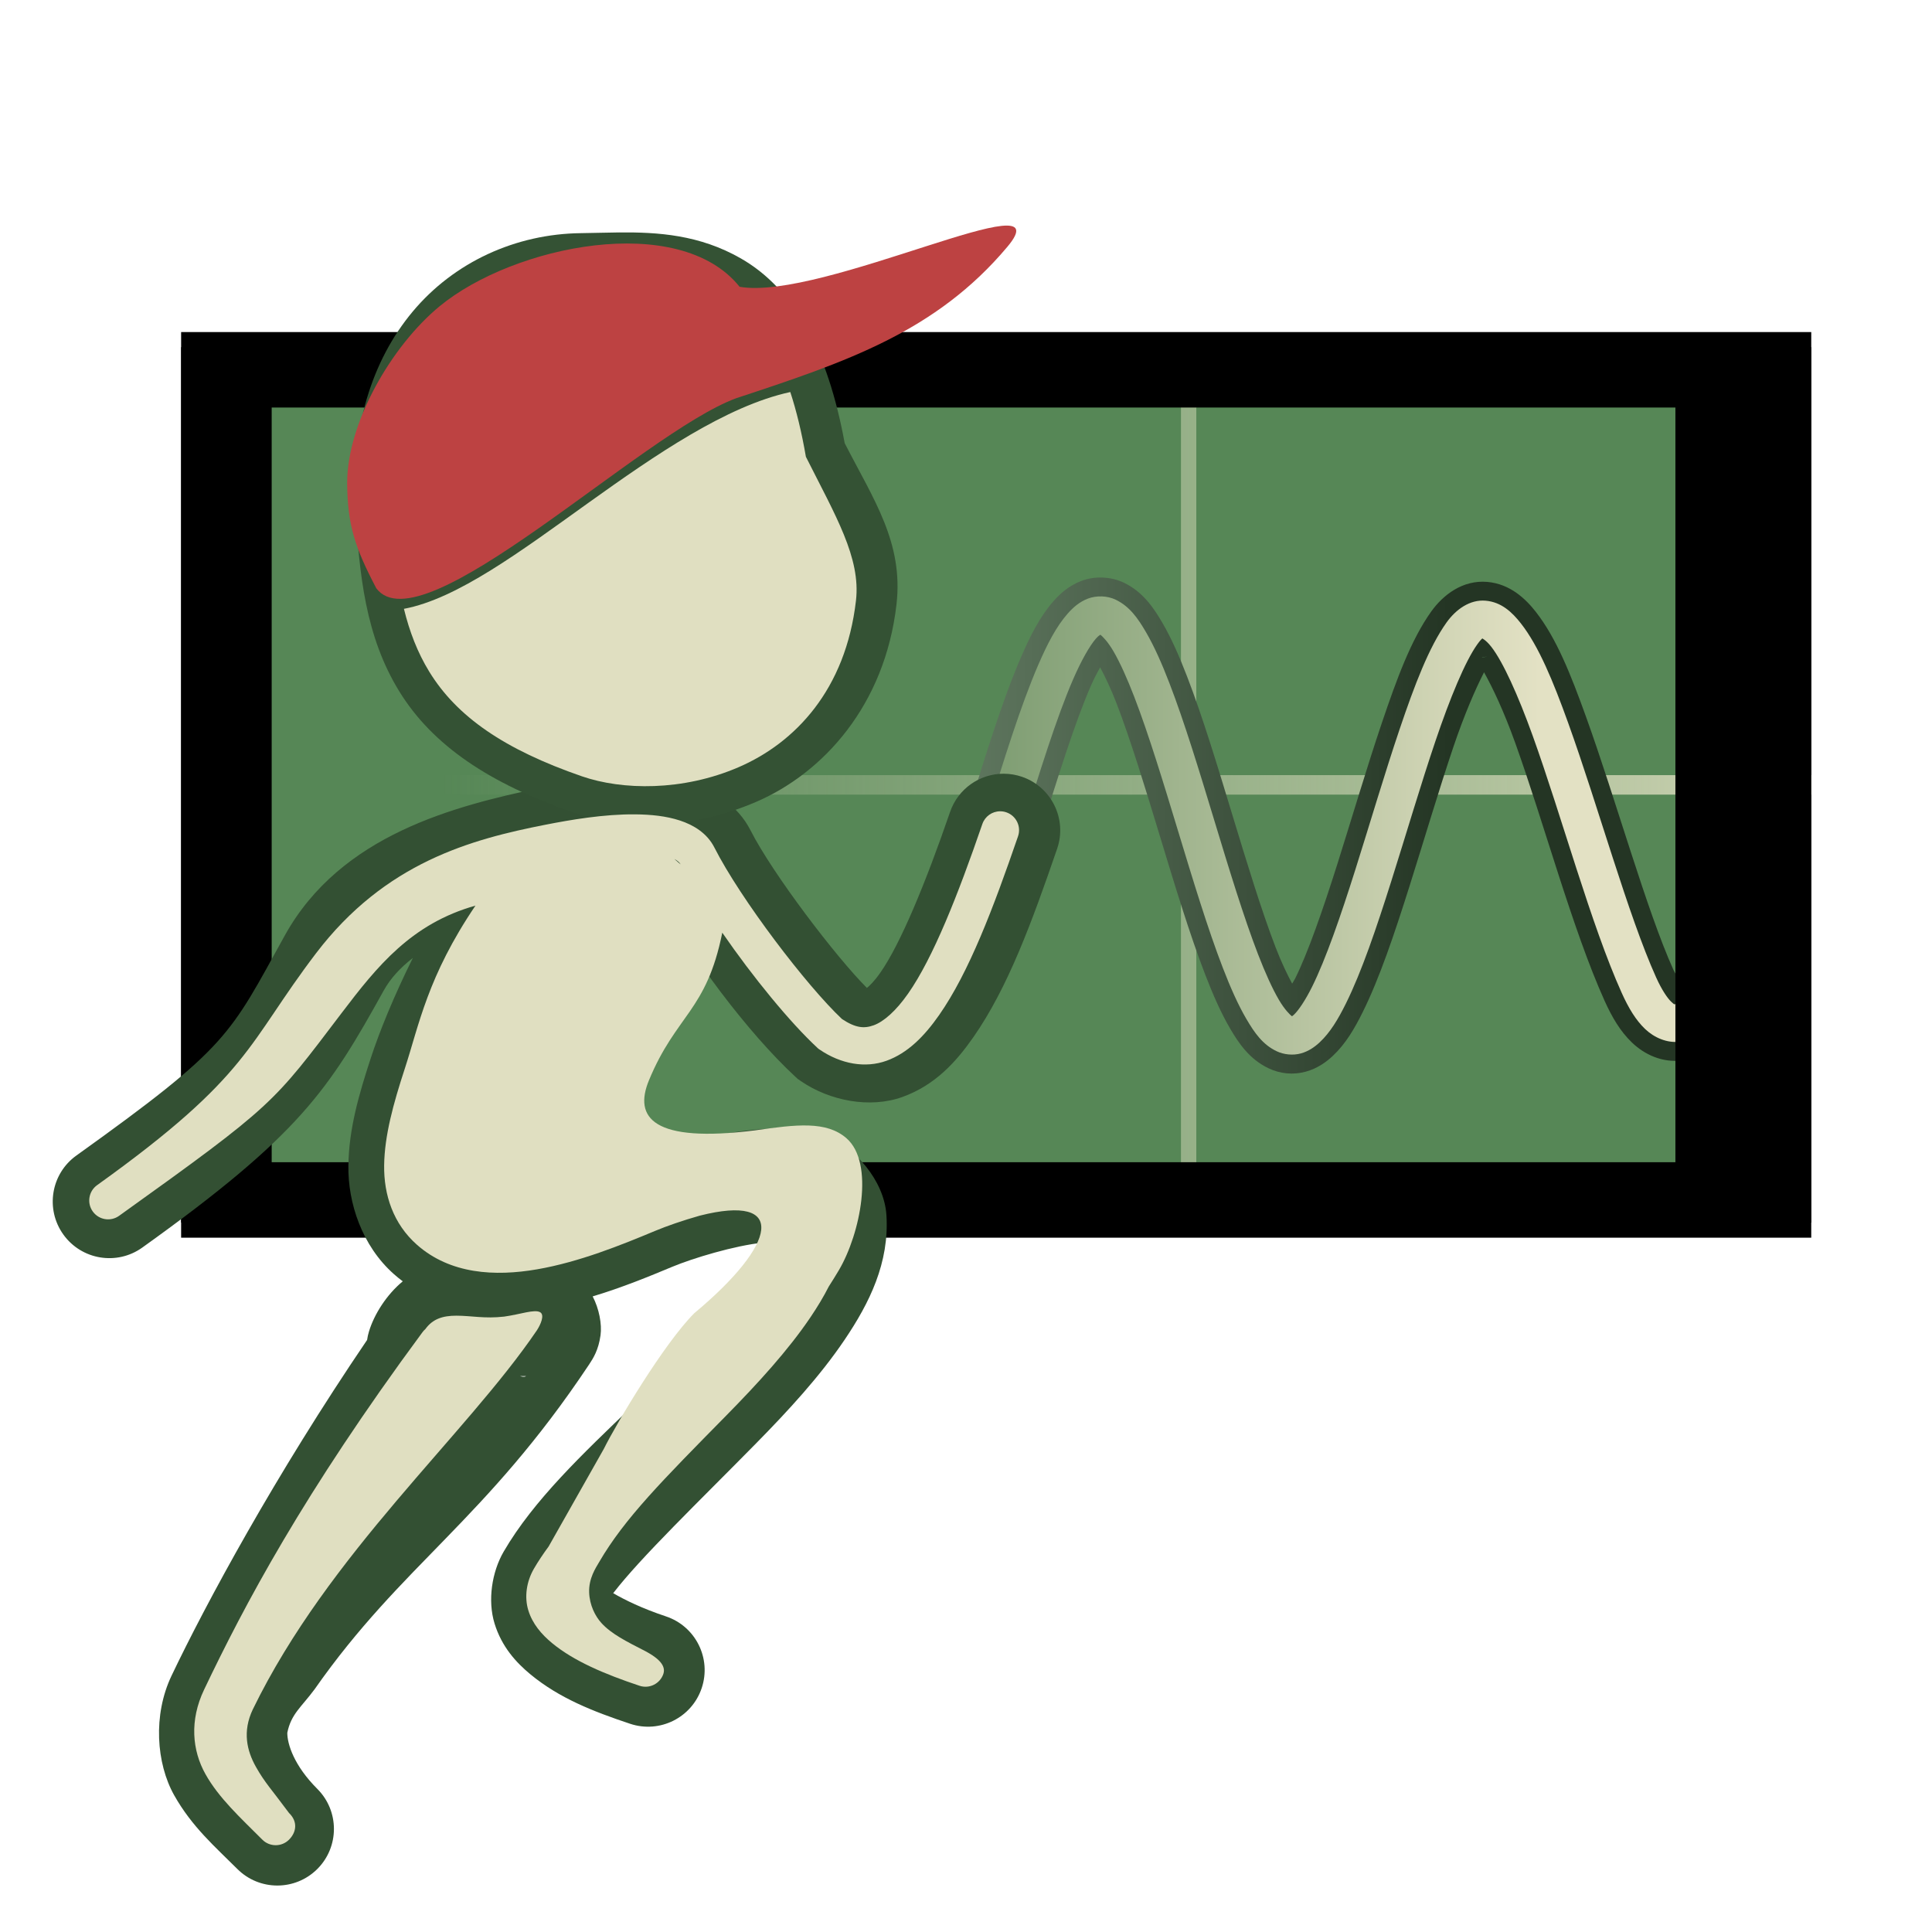 <?xml version="1.0" encoding="UTF-8" standalone="no"?>
<svg
   xmlns:dc="http://purl.org/dc/elements/1.1/"
   xmlns:cc="http://creativecommons.org/ns#"
   xmlns:rdf="http://www.w3.org/1999/02/22-rdf-syntax-ns#"
   xmlns:svg="http://www.w3.org/2000/svg"
   xmlns="http://www.w3.org/2000/svg"
   xmlns:xlink="http://www.w3.org/1999/xlink"
   xmlns:sodipodi="http://sodipodi.sourceforge.net/DTD/sodipodi-0.dtd"
   xmlns:inkscape="http://www.inkscape.org/namespaces/inkscape"
   width="512"
   height="512"
   id="svg3337"
   version="1.1"
   inkscape:version="1.0.1 (3bc2e813f5, 2020-09-07)"
   viewBox="0 0 512 512"
   sodipodi:docname="skippy.svg"
   inkscape:export-filename="./scopi_16.png"
   inkscape:export-xdpi="96"
   inkscape:export-ydpi="96">
  <defs
     id="defs3339">
    <linearGradient
       inkscape:collect="always"
       id="linearGradient1130">
      <stop
         style="stop-color:#e3e1c4;stop-opacity:1"
         offset="0"
         id="stop1126" />
      <stop
         style="stop-color:#7c9c71;stop-opacity:1"
         offset="1"
         id="stop1128" />
    </linearGradient>
    <linearGradient
       id="linearGradient1035"
       inkscape:collect="always">
      <stop
         id="stop1031"
         offset="0"
         style="stop-color:#e2e1c3;stop-opacity:1;" />
      <stop
         id="stop1033"
         offset="1"
         style="stop-color:#e2e1c3;stop-opacity:0;" />
    </linearGradient>
    <linearGradient
       inkscape:collect="always"
       id="linearGradient1076">
      <stop
         style="stop-color:#e3e1c4;stop-opacity:1"
         offset="0"
         id="stop1072" />
      <stop
         style="stop-color:#dad8b2;stop-opacity:0.224"
         offset="1"
         id="stop1074" />
    </linearGradient>
    <linearGradient
       inkscape:collect="always"
       xlink:href="#linearGradient1076"
       id="linearGradient1078"
       x1="45.364"
       y1="325.867"
       x2="378.636"
       y2="325.867"
       gradientUnits="userSpaceOnUse"
       gradientTransform="matrix(-1,0,0,1,424,-66.436)" />
    <linearGradient
       y2="327.116"
       x2="269"
       y1="327.116"
       x1="121"
       gradientTransform="matrix(-1,0,0,1,529,-107.116)"
       gradientUnits="userSpaceOnUse"
       id="linearGradient966"
       xlink:href="#linearGradient1130"
       inkscape:collect="always" />
    <linearGradient
       gradientTransform="matrix(-1,0,0,-0.839,631,392.516)"
       y2="220"
       x2="514"
       y1="220"
       x1="84"
       gradientUnits="userSpaceOnUse"
       id="linearGradient1039"
       xlink:href="#linearGradient1035"
       inkscape:collect="always" />
    <filter
       height="1.3"
       y="-0.25"
       width="1.3"
       x="-0.2"
       id="filter1576"
       style="color-interpolation-filters:sRGB"
       inkscape:collect="always">
      <feGaussianBlur
         id="feGaussianBlur1578"
         stdDeviation="11.067"
         inkscape:collect="always" />
    </filter>
    <filter
       inkscape:collect="always"
       style="color-interpolation-filters:sRGB"
       id="filter1134"
       x="-0.042"
       width="1.084"
       y="-0.075"
       height="1.15">
      <feGaussianBlur
         inkscape:collect="always"
         stdDeviation="3.803"
         id="feGaussianBlur1136" />
    </filter>
    <linearGradient
       inkscape:collect="always"
       xlink:href="#linearGradient952"
       id="linearGradient954"
       x1="252.952"
       y1="218.764"
       x2="384"
       y2="218.764"
       gradientUnits="userSpaceOnUse" />
    <linearGradient
       inkscape:collect="always"
       id="linearGradient952">
      <stop
         style="stop-color:#607860;stop-opacity:1"
         offset="0"
         id="stop948" />
      <stop
         style="stop-color:#243524;stop-opacity:1"
         offset="1"
         id="stop950" />
    </linearGradient>
    <linearGradient
       y2="327.116"
       x2="269"
       y1="327.116"
       x1="121"
       gradientTransform="matrix(-1,0,0,1,529,-107.116)"
       gradientUnits="userSpaceOnUse"
       id="linearGradient966-5"
       xlink:href="#linearGradient1130"
       inkscape:collect="always" />
  </defs>
  <sodipodi:namedview
     id="base"
     pagecolor="#878787"
     bordercolor="#666666"
     borderopacity="1.0"
     inkscape:pageopacity="0"
     inkscape:pageshadow="2"
     inkscape:zoom="1"
     inkscape:cx="403.6359"
     inkscape:cy="257.24777"
     inkscape:document-units="px"
     inkscape:current-layer="layer5"
     showgrid="true"
     borderlayer="true"
     inkscape:snap-page="true"
     inkscape:snap-bbox="true"
     inkscape:snap-perpendicular="true"
     inkscape:window-width="1727"
     inkscape:window-height="1105"
     inkscape:window-x="87"
     inkscape:window-y="16"
     inkscape:window-maximized="0"
     showguides="true"
     inkscape:guide-bbox="true"
     inkscape:snap-center="true"
     inkscape:lockguides="false"
     inkscape:document-rotation="0"
     inkscape:snap-bbox-edge-midpoints="true"
     inkscape:snap-global="true">
    <sodipodi:guide
       position="0,0"
       orientation="0,1"
       id="guide17728"
       inkscape:locked="false" />
    <inkscape:grid
       type="xygrid"
       id="grid847"
       spacingx="16"
       spacingy="16"
       empspacing="4"
       enabled="false" />
    <inkscape:grid
       type="xygrid"
       id="grid855"
       empspacing="4" />
  </sodipodi:namedview>
  <g
     inkscape:groupmode="layer"
     id="layer2"
     inkscape:label="screen"
     style="display:inline">
    <path
       id="rect871"
       style="fill:#000000;fill-opacity:1;stroke:none;stroke-width:1.441;stroke-linecap:round;stroke-miterlimit:3.866"
       d="M 48,88 H 480 V 328 H 48 Z" />
    <rect
       style="fill:#568756;fill-opacity:1;stroke:none;stroke-width:2.485;stroke-linecap:round;stroke-miterlimit:3.866"
       id="rect873"
       width="384"
       height="208"
       x="72"
       y="104" />
  </g>
  <g
     inkscape:groupmode="layer"
     id="layer4"
     inkscape:label="grid"
     style="display:inline">
    <path
       id="path1103"
       style="color:#000000;font-style:normal;font-variant:normal;font-weight:normal;font-stretch:normal;font-size:medium;line-height:normal;font-family:sans-serif;font-variant-ligatures:normal;font-variant-position:normal;font-variant-caps:normal;font-variant-numeric:normal;font-variant-alternates:normal;font-variant-east-asian:normal;font-feature-settings:normal;font-variation-settings:normal;text-indent:0;text-align:start;text-decoration:none;text-decoration-line:none;text-decoration-style:solid;text-decoration-color:#000000;letter-spacing:normal;word-spacing:normal;text-transform:none;writing-mode:lr-tb;direction:ltr;text-orientation:mixed;dominant-baseline:auto;baseline-shift:baseline;text-anchor:start;white-space:normal;shape-padding:0;shape-margin:0;inline-size:0;clip-rule:nonzero;display:inline;overflow:visible;visibility:visible;isolation:auto;mix-blend-mode:normal;color-interpolation:sRGB;color-interpolation-filters:linearRGB;solid-color:#000000;solid-opacity:1;vector-effect:none;fill:url(#linearGradient1039);fill-opacity:1;fill-rule:nonzero;stroke:none;stroke-width:4.066;stroke-linecap:butt;stroke-linejoin:miter;stroke-miterlimit:3.866;stroke-dasharray:none;stroke-dashoffset:0;stroke-opacity:1;color-rendering:auto;image-rendering:auto;shape-rendering:auto;text-rendering:auto;enable-background:accumulate;stop-color:#000000"
       d="M 312.967 104 L 312.967 205.418 L 117 205.418 L 117 210.582 L 312.967 210.582 L 312.967 312 L 317.033 312 L 317.033 210.582 L 480 210.582 L 480 205.418 L 317.033 205.418 L 317.033 104 L 312.967 104 z " />
  </g>
  <g
     inkscape:groupmode="layer"
     id="layer5"
     inkscape:label="wave"
     style="display:inline">
    <g
       id="g956"
       style="display:inline;opacity:1;filter:url(#filter1134)">
      <path
         style="color:#000000;font-style:normal;font-variant:normal;font-weight:normal;font-stretch:normal;font-size:medium;line-height:normal;font-family:sans-serif;font-variant-ligatures:normal;font-variant-position:normal;font-variant-caps:normal;font-variant-numeric:normal;font-variant-alternates:normal;font-variant-east-asian:normal;font-feature-settings:normal;font-variation-settings:normal;text-indent:0;text-align:start;text-decoration:none;text-decoration-line:none;text-decoration-style:solid;text-decoration-color:#000000;letter-spacing:normal;word-spacing:normal;text-transform:none;writing-mode:lr-tb;direction:ltr;text-orientation:mixed;dominant-baseline:auto;baseline-shift:baseline;text-anchor:start;white-space:normal;shape-padding:0;shape-margin:0;inline-size:0;clip-rule:nonzero;display:inline;overflow:visible;visibility:visible;isolation:auto;mix-blend-mode:normal;color-interpolation:sRGB;color-interpolation-filters:linearRGB;solid-color:#000000;solid-opacity:1;vector-effect:none;fill:#000000;fill-opacity:1;fill-rule:nonzero;stroke:none;stroke-width:10;stroke-linecap:butt;stroke-linejoin:miter;stroke-miterlimit:4;stroke-dasharray:none;stroke-dashoffset:0;stroke-opacity:1;color-rendering:auto;image-rendering:auto;shape-rendering:auto;text-rendering:auto;enable-background:accumulate;stop-color:#000000;stop-opacity:1"
         d="m 292.002,158.057 c -1.29,-0.048 -2.577,0.15 -3.701,0.582 -2.248,0.865 -3.922,2.337 -5.4,4.023 -2.957,3.373 -5.311,7.905 -7.699,13.41 -4.777,11.011 -9.352,25.908 -13.934,40.777 l 9.557,2.945 c 4.58,-14.865 9.166,-29.637 13.551,-39.744 2.192,-5.054 4.419,-8.943 6.043,-10.795 0.662,-0.755 1.004,-0.929 1.201,-1.047 0.494,0.382 1.91,1.732 3.459,4.391 1.732,2.972 3.62,7.165 5.521,12.096 3.803,9.862 7.704,22.689 11.615,35.574 3.912,12.885 7.834,25.83 11.855,36.24 2.011,5.205 4.034,9.773 6.217,13.502 2.182,3.729 4.348,6.816 8.027,8.572 1.948,0.93 4.367,1.147 6.404,0.592 2.037,-0.556 3.658,-1.681 5.039,-2.977 2.762,-2.592 4.835,-6.047 6.924,-10.26 4.177,-8.425 8.091,-19.981 12.023,-32.416 3.933,-12.435 7.84,-25.703 11.703,-37.127 3.863,-11.424 7.883,-21.132 11.068,-25.602 1.422,-1.996 1.624,-1.619 1.369,-1.641 -0.255,-0.022 0.807,0.265 2.355,2.244 3.097,3.958 7.116,12.863 10.969,23.555 7.705,21.384 15.451,50.107 23.613,68.197 1.846,4.09 3.742,7.204 6.168,9.527 2.426,2.323 5.85,3.804 9.166,3.377 3.316,-0.427 5.894,-2.303 8.041,-4.543 2.147,-2.24 4.005,-5.013 5.822,-8.258 0.412,-0.736 0.823,-1.498 1.231,-2.284 C 460,257 459,249 459.25,237.63 c -3.084,8.332 -6.106,15.581 -8.994,20.737 -1.562,2.789 -3.084,4.939 -4.316,6.225 -1.232,1.285 -2.035,1.535 -2.098,1.543 -0.063,0.008 -0.019,0.234 -0.973,-0.68 -0.954,-0.913 -2.437,-3.019 -3.971,-6.418 -7.483,-16.585 -15.382,-45.439 -23.322,-67.475 -3.97,-11.018 -7.774,-20.285 -12.5,-26.326 -2.363,-3.02 -5.213,-5.689 -9.379,-6.045 -4.166,-0.356 -7.874,2.308 -10.363,5.801 -4.637,6.507 -8.441,16.492 -12.4,28.201 -3.959,11.709 -7.874,25.015 -11.764,37.314 -3.89,12.299 -7.802,23.637 -11.447,30.99 -1.823,3.676 -3.659,6.331 -4.809,7.41 -0.379,0.355 -0.425,0.343 -0.545,0.408 -0.464,-0.352 -1.892,-1.691 -3.451,-4.355 -1.729,-2.955 -3.619,-7.134 -5.52,-12.055 -3.802,-9.842 -7.702,-22.658 -11.613,-35.543 -3.911,-12.885 -7.835,-25.838 -11.855,-36.266 -2.01,-5.214 -4.031,-9.793 -6.211,-13.533 -2.18,-3.741 -4.341,-6.83 -7.998,-8.611 -1.136,-0.553 -2.429,-0.848 -3.719,-0.896 z"
         id="path958" />
      <path
         style="color:#000000;font-style:normal;font-variant:normal;font-weight:normal;font-stretch:normal;font-size:medium;line-height:normal;font-family:sans-serif;font-variant-ligatures:normal;font-variant-position:normal;font-variant-caps:normal;font-variant-numeric:normal;font-variant-alternates:normal;font-variant-east-asian:normal;font-feature-settings:normal;font-variation-settings:normal;text-indent:0;text-align:start;text-decoration:none;text-decoration-line:none;text-decoration-style:solid;text-decoration-color:#000000;letter-spacing:normal;word-spacing:normal;text-transform:none;writing-mode:lr-tb;direction:ltr;text-orientation:mixed;dominant-baseline:auto;baseline-shift:baseline;text-anchor:start;white-space:normal;shape-padding:0;shape-margin:0;inline-size:0;clip-rule:nonzero;display:inline;overflow:visible;visibility:visible;isolation:auto;mix-blend-mode:normal;color-interpolation:sRGB;color-interpolation-filters:linearRGB;solid-color:#000000;solid-opacity:1;vector-effect:none;fill:url(#linearGradient954);fill-opacity:1;fill-rule:nonzero;stroke:none;stroke-width:10;stroke-linecap:butt;stroke-linejoin:miter;stroke-miterlimit:4;stroke-dasharray:none;stroke-dashoffset:0;stroke-opacity:1;color-rendering:auto;image-rendering:auto;shape-rendering:auto;text-rendering:auto;enable-background:accumulate;stop-color:#000000;stop-opacity:1"
         d="m 292.189,153.061 c -1.925,-0.072 -3.843,0.204 -5.684,0.912 -3.247,1.249 -5.605,3.385 -7.365,5.393 -3.554,4.053 -6.06,9.03 -8.527,14.717 -4.969,11.452 -9.542,26.428 -14.123,41.295 l -1.473,4.779 19.113,5.889 1.471,-4.777 c 4.578,-14.859 9.178,-29.584 13.361,-39.227 0.871,-2.008 1.754,-3.679 2.582,-5.195 1.351,2.541 2.825,5.593 4.389,9.648 3.692,9.575 7.585,22.345 11.496,35.229 3.911,12.884 7.847,25.898 11.977,36.588 2.063,5.34 4.166,10.124 6.566,14.227 2.303,3.936 5.141,8.15 10.188,10.559 3.127,1.492 6.549,1.812 9.875,0.904 3.041,-0.829 5.393,-2.51 7.145,-4.154 3.468,-3.255 5.792,-7.268 7.982,-11.686 4.433,-8.942 8.359,-20.634 12.311,-33.129 3.954,-12.502 7.857,-25.753 11.672,-37.033 2.877,-8.508 5.765,-15.187 8.139,-19.84 2.304,4.106 5.256,10.365 8.184,18.49 7.583,21.046 15.269,49.741 23.76,68.559 1.983,4.394 4.169,8.116 7.266,11.082 3.357,3.215 8.064,5.394 13.264,4.725 4.832,-0.622 8.447,-3.366 11.012,-6.041 2.578,-2.688 4.641,-5.824 6.574,-9.275 0.44,-0.785 0.876,-1.593 1.307,-2.422 l 0.629,-1.209 -0.072,-1.363 c -0.237,-4.45 -1.199,-11.937 -0.957,-22.963 l -9.688,-1.846 c -3.042,8.22 -6.028,15.319 -8.666,20.029 -0.669,1.195 -1.084,1.59 -1.68,2.453 -0.264,-0.495 -0.492,-0.804 -0.76,-1.396 -7.132,-15.806 -15.122,-44.763 -23.176,-67.113 -4.012,-11.135 -7.813,-20.741 -13.266,-27.711 -2.685,-3.431 -6.806,-7.427 -12.891,-7.947 -6.526,-0.558 -11.708,3.456 -14.861,7.881 -5.29,7.424 -9.07,17.689 -13.064,29.502 -4.007,11.851 -7.927,25.178 -11.795,37.408 -3.866,12.222 -7.791,23.482 -11.16,30.277 -0.274,0.553 -0.532,0.892 -0.814,1.395 -1.344,-2.523 -2.81,-5.539 -4.365,-9.566 -3.69,-9.553 -7.581,-22.313 -11.492,-35.195 -3.911,-12.883 -7.847,-25.906 -11.975,-36.611 -2.061,-5.346 -4.16,-10.139 -6.557,-14.252 -2.3,-3.948 -5.122,-8.152 -10.129,-10.59 -1.849,-0.9 -3.794,-1.324 -5.721,-1.396 z m -2.568,10.516 -0.572,0.344 c 0.139,-0.083 -1.399,0.923 -2.375,2.025 1.027,-1.169 1.927,-1.876 2.947,-2.369 z m 103.65,0.598 c 0.004,3.1e-4 0.006,0.004 0.01,0.004 -0.008,-8e-4 -0.01,-0.001 -0.018,-0.002 0.002,2e-4 0.005,-0.002 0.008,-0.002 z m -97.979,0.678 c 1.385,1.191 2.645,2.725 4.105,5.23 -1.583,-2.717 -2.897,-4.175 -4.105,-5.23 z m 100.789,0.41 c 0.997,0.689 1.969,1.664 3.057,3.055 -1.043,-1.333 -2.051,-2.243 -2.814,-2.809 -0.037,-0.027 -0.04,-0.025 -0.076,-0.051 -0.044,-0.052 -0.158,-0.186 -0.166,-0.195 z m -2.025,8.729 c -0.025,0.006 -0.062,0.022 -0.086,0.027 -1.14,0.271 -1.126,0.145 -1.24,0.096 -0.008,-7.7e-4 -0.013,-0.001 -0.021,-0.002 0.454,0.015 0.899,-0.015 1.348,-0.121 z m -16.936,16.904 c -0.484,1.378 -0.961,2.458 -1.449,3.9 -3.912,11.568 -7.823,24.853 -11.734,37.221 3.912,-12.368 7.821,-25.653 11.732,-37.221 0.487,-1.441 0.966,-2.522 1.451,-3.9 z m 53.562,60.936 c 1.219,3.187 2.438,6.559 3.658,9.264 0.09,0.199 0.171,0.306 0.26,0.498 -0.088,-0.19 -0.173,-0.301 -0.262,-0.498 -1.22,-2.704 -2.437,-6.076 -3.656,-9.264 z m 24.428,7.957 c 0.002,0.024 0.006,0.072 0.008,0.096 -0.167,0.308 -0.334,0.631 -0.5,0.928 -0.396,0.707 -0.786,1.265 -1.178,1.904 0.391,-0.639 0.779,-1.195 1.176,-1.904 0.166,-0.297 0.328,-0.717 0.494,-1.023 z m -123.445,1.953 c 0.977,2.141 1.955,4.067 2.938,5.746 1.586,2.711 2.875,4.138 4.092,5.189 -1.38,-1.178 -2.636,-2.698 -4.094,-5.189 -0.982,-1.678 -1.959,-3.605 -2.936,-5.746 z m 117.748,6.424 c -0.91,0.932 -1.783,1.614 -2.66,2.104 0.111,-0.062 0.213,-0.101 0.328,-0.172 0.713,-0.441 1.505,-1.091 2.332,-1.932 z m -7.502,2.488 c 0.767,0.206 2.172,0.208 3.348,0.16 -0.26,0.07 -0.499,0.244 -0.77,0.279 0.924,-0.12 0.802,-0.167 0.988,-0.229 0.034,-0.011 0.063,-0.025 0.096,-0.037 1.407,-0.065 1.844,-0.106 -1.084,0.266 -6e-4,8e-5 -10e-4,-8e-5 -0.002,0 -0.007,9.5e-4 -3.1e-4,9.9e-4 -0.008,0.002 -8.3e-4,1.1e-4 -0.001,0.002 -0.002,0.002 -10e-4,1.4e-4 -0.003,-1.4e-4 -0.004,0 -5.4e-4,7e-5 -10e-4,-7e-5 -0.002,0 -0.731,0.093 -1.642,-0.076 -2.561,-0.443 z"
         id="path960" />
    </g>
    <path
       style="color:#000000;font-style:normal;font-variant:normal;font-weight:normal;font-stretch:normal;font-size:medium;line-height:normal;font-family:sans-serif;font-variant-ligatures:normal;font-variant-position:normal;font-variant-caps:normal;font-variant-numeric:normal;font-variant-alternates:normal;font-variant-east-asian:normal;font-feature-settings:normal;font-variation-settings:normal;text-indent:0;text-align:start;text-decoration:none;text-decoration-line:none;text-decoration-style:solid;text-decoration-color:#000000;letter-spacing:normal;word-spacing:normal;text-transform:none;writing-mode:lr-tb;direction:ltr;text-orientation:mixed;dominant-baseline:auto;baseline-shift:baseline;text-anchor:start;white-space:normal;shape-padding:0;shape-margin:0;inline-size:0;clip-rule:nonzero;display:inline;overflow:visible;visibility:visible;opacity:1;isolation:auto;mix-blend-mode:normal;color-interpolation:sRGB;color-interpolation-filters:linearRGB;solid-color:#000000;solid-opacity:1;vector-effect:none;fill:url(#linearGradient966-5);fill-opacity:1;fill-rule:nonzero;stroke:none;stroke-width:10;stroke-linecap:butt;stroke-linejoin:miter;stroke-miterlimit:3.866;stroke-dasharray:none;stroke-dashoffset:0;stroke-opacity:1;color-rendering:auto;image-rendering:auto;shape-rendering:auto;text-rendering:auto;enable-background:accumulate;stop-color:#000000;stop-opacity:1"
       d="m 292.002,158.057 c -1.29,-0.048 -2.577,0.15 -3.701,0.582 -2.248,0.865 -3.922,2.337 -5.4,4.023 -2.957,3.373 -5.311,7.905 -7.699,13.41 -4.777,11.011 -9.352,25.908 -13.934,40.777 l 9.557,2.945 c 4.58,-14.865 9.166,-29.637 13.551,-39.744 2.192,-5.054 4.419,-8.943 6.043,-10.795 0.662,-0.755 1.004,-0.929 1.201,-1.047 0.494,0.382 1.91,1.732 3.459,4.391 1.732,2.972 3.62,7.165 5.521,12.096 3.803,9.862 7.704,22.689 11.615,35.574 3.912,12.885 7.834,25.83 11.855,36.24 2.011,5.205 4.034,9.773 6.217,13.502 2.182,3.729 4.348,6.816 8.027,8.572 1.948,0.93 4.367,1.147 6.404,0.592 2.037,-0.556 3.658,-1.681 5.039,-2.977 2.762,-2.592 4.835,-6.047 6.924,-10.26 4.177,-8.425 8.091,-19.981 12.023,-32.416 3.933,-12.435 7.84,-25.703 11.703,-37.127 3.863,-11.424 7.883,-21.132 11.068,-25.602 1.422,-1.996 1.624,-1.619 1.369,-1.641 -0.255,-0.022 0.807,0.265 2.355,2.244 3.097,3.958 7.116,12.863 10.969,23.555 7.705,21.384 15.451,50.107 23.613,68.197 1.846,4.09 3.742,7.204 6.168,9.527 2.426,2.323 5.85,3.804 9.166,3.377 3.316,-0.427 5.894,-2.303 8.041,-4.543 2.147,-2.24 4.005,-5.013 5.822,-8.258 0.019,-3.254 0.019,-14.254 -0.25,-24.23 -2.904,7.746 -5.749,14.477 -8.475,19.343 -1.562,2.789 -3.084,4.939 -4.316,6.225 -1.232,1.285 -2.035,1.535 -2.098,1.543 -0.063,0.008 -0.019,0.234 -0.973,-0.68 -0.954,-0.913 -2.437,-3.019 -3.971,-6.418 -7.483,-16.585 -15.382,-45.439 -23.322,-67.475 -3.97,-11.018 -7.774,-20.285 -12.5,-26.326 -2.363,-3.02 -5.213,-5.689 -9.379,-6.045 -4.166,-0.356 -7.874,2.308 -10.363,5.801 -4.637,6.507 -8.441,16.492 -12.4,28.201 -3.959,11.709 -7.874,25.015 -11.764,37.314 -3.89,12.299 -7.802,23.637 -11.447,30.99 -1.823,3.676 -3.659,6.331 -4.809,7.41 -0.379,0.355 -0.425,0.343 -0.545,0.408 -0.464,-0.352 -1.892,-1.691 -3.451,-4.355 -1.729,-2.955 -3.619,-7.134 -5.52,-12.055 -3.802,-9.842 -7.702,-22.658 -11.613,-35.543 -3.911,-12.885 -7.835,-25.838 -11.855,-36.266 -2.01,-5.214 -4.031,-9.793 -6.211,-13.533 -2.18,-3.741 -4.341,-6.83 -7.998,-8.611 -1.136,-0.553 -2.429,-0.848 -3.719,-0.896 z"
       id="path1097"
       sodipodi:nodetypes="ssssccsscsssssssssssssssssssccsscsssssssssscsssssss" />
  </g>
  <g
     inkscape:groupmode="layer"
     id="layer6"
     inkscape:label="screen edge"
     style="display:inline">
    <path
       sodipodi:nodetypes="ccccccccccc"
       id="path1603"
       d="m 48,92 v 8 224 H 480 V 92 Z m 16,16 H 444 V 308 H 64 Z"
       style="color:#000000;font-style:normal;font-variant:normal;font-weight:normal;font-stretch:normal;font-size:medium;line-height:normal;font-family:sans-serif;font-variant-ligatures:normal;font-variant-position:normal;font-variant-caps:normal;font-variant-numeric:normal;font-variant-alternates:normal;font-variant-east-asian:normal;font-feature-settings:normal;font-variation-settings:normal;text-indent:0;text-align:start;text-decoration:none;text-decoration-line:none;text-decoration-style:solid;text-decoration-color:#000000;letter-spacing:normal;word-spacing:normal;text-transform:none;writing-mode:lr-tb;direction:ltr;text-orientation:mixed;dominant-baseline:auto;baseline-shift:baseline;text-anchor:start;white-space:normal;shape-padding:0;shape-margin:0;inline-size:0;clip-rule:nonzero;display:inline;overflow:visible;visibility:visible;opacity:1;isolation:auto;mix-blend-mode:normal;color-interpolation:sRGB;color-interpolation-filters:linearRGB;solid-color:#000000;solid-opacity:1;vector-effect:none;fill:#000000;fill-opacity:1;fill-rule:nonzero;stroke:none;stroke-width:16;stroke-linecap:round;stroke-linejoin:miter;stroke-miterlimit:3.866;stroke-dasharray:none;stroke-dashoffset:0;stroke-opacity:1;color-rendering:auto;image-rendering:auto;shape-rendering:auto;text-rendering:auto;enable-background:accumulate;stop-color:#000000;stop-opacity:1" />
  </g>
  <g
     inkscape:groupmode="layer"
     id="layer9"
     inkscape:label="skippy blur"
     style="display:inline">
    <g
       id="g947"
       style="display:inline;stroke:#335033;stroke-width:49.877;stroke-linecap:round;stroke-miterlimit:4;stroke-dasharray:none;stroke-opacity:1;"
       transform="matrix(1.002,0,0,1.002,300.856,478.46)">
      <g
         style="stroke-width:29.927;stroke-miterlimit:4;stroke-dasharray:none;filter:url(#filter1576)"
         id="g945">
        <path
           id="path1083"
           style="color:#000000;font-style:normal;font-variant:normal;font-weight:normal;font-stretch:normal;font-size:medium;line-height:normal;font-family:sans-serif;font-variant-ligatures:normal;font-variant-position:normal;font-variant-caps:normal;font-variant-numeric:normal;font-variant-alternates:normal;font-variant-east-asian:normal;font-feature-settings:normal;font-variation-settings:normal;text-indent:0;text-align:start;text-decoration:none;text-decoration-line:none;text-decoration-style:solid;text-decoration-color:#000000;letter-spacing:normal;word-spacing:normal;text-transform:none;writing-mode:lr-tb;direction:ltr;text-orientation:mixed;dominant-baseline:auto;baseline-shift:baseline;text-anchor:start;white-space:normal;shape-padding:0;shape-margin:0;inline-size:0;clip-rule:nonzero;display:inline;overflow:visible;visibility:visible;opacity:1;isolation:auto;mix-blend-mode:normal;color-interpolation:sRGB;color-interpolation-filters:linearRGB;solid-color:#000000;solid-opacity:1;vector-effect:none;fill:#335033;fill-opacity:1;fill-rule:nonzero;stroke:none;stroke-width:30;stroke-linecap:round;stroke-linejoin:miter;stroke-miterlimit:4;stroke-dasharray:none;stroke-dashoffset:0;stroke-opacity:1;color-rendering:auto;image-rendering:auto;shape-rendering:auto;text-rendering:auto;enable-background:accumulate;stop-color:#000000;stop-opacity:1"
           d="m 265.906,204.826 c -6.433,-0.032 -12.169,4.042 -14.26,10.125 -6.433,18.717 -13.108,34.897 -18.445,42.539 -1.674,2.396 -2.844,3.484 -3.594,4.104 -8.084,-8.061 -24.981,-30.215 -30.814,-41.705 -3.501,-6.896 -9.794,-10.436 -14.963,-12.123 -5.169,-1.687 -10.028,-2.078 -14.818,-2.127 -9.581,-0.098 -18.976,1.473 -26.119,2.986 -22.384,4.743 -52.716,12.292 -67.557,39.072 -14.729,26.58 -14.67,29.264 -55.232,58.314 -6.734,4.824 -8.282,14.193 -3.459,20.928 4.823,6.735 14.192,8.285 20.928,3.463 41.749,-29.901 49.345,-41.707 64.006,-68.164 1.756,-3.169 4.398,-6.022 7.693,-8.588 -5.075,10.217 -8.868,19.581 -11.135,26.512 -3.131,9.575 -5.81,18.695 -5.949,28.537 -0.139,9.842 3.584,21.233 12.066,28.74 0.766,0.678 1.548,1.313 2.342,1.91 -4.254,3.515 -7.566,8.709 -8.957,13.318 -0.219,0.727 -0.383,1.469 -0.49,2.221 v 0.002 c -24.429,35.982 -42.722,69.892 -51.824,88.975 -4.979,10.439 -4.036,23.241 0.678,31.643 4.714,8.401 10.904,13.724 16.752,19.572 5.858,5.856 15.353,5.856 21.211,0 5.856,-5.858 5.856,-15.353 0,-21.211 C 77.783,467.688 76,462 76,459 c 1,-5 3.7,-6.77 7.223,-11.529 23.314,-33.291 45.127,-44.602 72.756,-86.08 1.127,-1.692 2.499,-3.888 3.031,-7.748 0.407,-2.953 -0.386,-7.055 -2.084,-10.301 7.86,-2.362 15.053,-5.325 21.105,-7.852 5.313,-2.218 16.496,-5.637 24.119,-6.398 0.044,-0.004 0.072,-7.1e-4 0.113,-0.004 -1.962,4.888 -7.776,11.689 -17.014,19.387 -5.15,5.15 -12.433,15.191 -17.73,23.879 -13.053,12.539 -26.237,24.962 -34.182,38.633 -3.106,5.345 -4.304,12.906 -2.408,19.061 1.896,6.155 5.71,10.322 9.525,13.471 7.63,6.297 16.56,9.804 26.4,13.084 7.859,2.62 16.355,-1.627 18.975,-9.486 2.62,-7.859 -1.627,-16.355 -9.486,-18.975 -6.296,-2.099 -10.932,-4.372 -13.975,-6.15 7.189,-9.38 22.781,-24.367 37.826,-39.664 8.619,-8.763 16.973,-17.828 23.514,-27.516 6.541,-9.687 11.889,-20.393 11.064,-33.047 -0.603,-9.252 -8.573,-18.071 -15.746,-20.725 -7.173,-2.653 -13.582,-2.425 -19.857,-1.799 -12.55,1.253 -24.627,5.198 -32.695,8.566 -8.793,3.671 -18.879,7.55 -27.078,8.971 -8.199,1.421 -12.701,0.46 -15.26,-1.805 -1.857,-1.643 -2.01,-1.841 -1.953,-5.85 0.057,-4.009 1.646,-11.006 4.469,-19.637 3.267,-9.991 14.64,-34.751 27.701,-52.492 4.826,-0.796 10.182,-1.4 14.354,-1.357 2.437,0.025 3.956,0.331 4.904,0.547 9.201,17.128 24.694,37.493 36.844,48.77 l 0.816,0.758 0.918,0.627 c 7.571,5.18 18.248,7.253 26.852,4.141 8.604,-3.113 14.157,-9.224 18.756,-15.809 9.198,-13.169 15.559,-30.593 22.219,-49.969 2.692,-7.834 -1.475,-16.367 -9.309,-19.061 -1.545,-0.531 -3.167,-0.806 -4.801,-0.814 z m -36.777,56.752 0.26,0.209 c -0.014,0.011 -0.024,0.021 -0.037,0.031 -0.141,-0.116 0.073,-0.038 -0.223,-0.24 z m -89.922,102.885 c 0.152,0.016 -0.357,0.38 -1.527,0.002 0.211,0.004 1.455,-0.009 1.527,-0.002 z"
           transform="matrix(0.998,0,0,0.998,-300.119,-477.287)"
           sodipodi:nodetypes="ccscssssscccscsssccccsscccccsscsscccsssccscsssssssssscscsccsssccccccccc" />
        <path
           id="path1063"
           style="color:#000000;font-style:normal;font-variant:normal;font-weight:normal;font-stretch:normal;font-size:medium;line-height:normal;font-family:sans-serif;font-variant-ligatures:normal;font-variant-position:normal;font-variant-caps:normal;font-variant-numeric:normal;font-variant-alternates:normal;font-variant-east-asian:normal;font-feature-settings:normal;font-variation-settings:normal;text-indent:0;text-align:start;text-decoration:none;text-decoration-line:none;text-decoration-style:solid;text-decoration-color:#000000;letter-spacing:normal;word-spacing:normal;text-transform:none;writing-mode:lr-tb;direction:ltr;text-orientation:mixed;dominant-baseline:auto;baseline-shift:baseline;text-anchor:start;white-space:normal;shape-padding:0;shape-margin:0;inline-size:0;clip-rule:nonzero;display:inline;overflow:visible;visibility:visible;isolation:auto;mix-blend-mode:normal;color-interpolation:sRGB;color-interpolation-filters:linearRGB;solid-color:#000000;solid-opacity:1;vector-effect:none;fill:#345234;fill-opacity:1;fill-rule:nonzero;stroke:none;stroke-width:30;stroke-linecap:round;stroke-linejoin:miter;stroke-miterlimit:4;stroke-dasharray:none;stroke-dashoffset:0;stroke-opacity:1;color-rendering:auto;image-rendering:auto;shape-rendering:auto;text-rendering:auto;enable-background:accumulate;stop-color:#000000"
           d="m 163.914,61.379 c -3.437,0.032 -6.795,0.154 -10.043,0.189 -17.363,0.187 -33.679,7.69 -44.621,20.766 -10.942,13.076 -16.408,31.188 -15.244,51.561 1.051,18.409 2.766,34.572 11.621,49.029 8.855,14.457 24.087,24.529 45.85,32.047 13.619,4.705 31.265,4.89 48.877,-2.73 17.612,-7.62 34.005,-25.469 37.088,-52.27 1.886,-16.395 -6.075,-27.808 -13.725,-42.742 -4.525,-24.647 -13.443,-40.897 -27.523,-48.967 -10.938,-6.269 -21.967,-6.979 -32.279,-6.883 z"
           transform="matrix(0.998,0,0,0.998,-300.119,-477.287)" />
      </g>
    </g>
  </g>
  <g
     inkscape:label="skippy"
     id="layer7"
     inkscape:groupmode="layer"
     style="display:inline">
    <g
       transform="translate(300,478)"
       style="stroke:#e0dfc1;stroke-opacity:1"
       id="g972">
      <path
         id="path1049"
         style="color:#000000;font-style:normal;font-variant:normal;font-weight:normal;font-stretch:normal;font-size:medium;line-height:normal;font-family:sans-serif;font-variant-ligatures:normal;font-variant-position:normal;font-variant-caps:normal;font-variant-numeric:normal;font-variant-alternates:normal;font-variant-east-asian:normal;font-feature-settings:normal;font-variation-settings:normal;text-indent:0;text-align:start;text-decoration:none;text-decoration-line:none;text-decoration-style:solid;text-decoration-color:#000000;letter-spacing:normal;word-spacing:normal;text-transform:none;writing-mode:lr-tb;direction:ltr;text-orientation:mixed;dominant-baseline:auto;baseline-shift:baseline;text-anchor:start;white-space:normal;shape-padding:0;shape-margin:0;inline-size:0;clip-rule:nonzero;display:inline;overflow:visible;visibility:visible;opacity:1;isolation:auto;mix-blend-mode:normal;color-interpolation:sRGB;color-interpolation-filters:linearRGB;solid-color:#000000;solid-opacity:1;vector-effect:none;fill:#e0dfc1;fill-opacity:1;fill-rule:nonzero;stroke:none;stroke-width:10;stroke-linecap:round;stroke-linejoin:miter;stroke-miterlimit:3.866;stroke-dasharray:none;stroke-dashoffset:0;stroke-opacity:1;color-rendering:auto;image-rendering:auto;shape-rendering:auto;text-rendering:auto;enable-background:accumulate;stop-color:#000000;stop-opacity:1"
         d="m 265.023,215 c -2.121,0.016 -4.002,1.369 -4.691,3.375 -6.493,18.89 -13.044,35.443 -19.65,44.902 -3.303,4.73 -6.54,7.49 -9.139,8.43 -2.519,0.911 -4.773,0.75 -8.398,-1.646 -9.332,-8.766 -26.871,-31.757 -33.842,-45.488 -1.915,-3.771 -5.487,-5.942 -9.135,-7.133 -3.648,-1.191 -7.644,-1.587 -11.791,-1.629 -8.294,-0.085 -17.203,1.448 -23.889,2.762 -19.55,3.842 -42.383,9.95 -60.74,34.061 -18.335,24.081 -17.155,32.18 -58.012,61.441 -2.245,1.608 -2.761,4.732 -1.152,6.977 1.608,2.245 4.731,2.762 6.977,1.154 C 72.813,292.66 72.274,292.507 90.552,268.441 100,256 109.059,244.769 126,240 c -12.714,18.786 -14.947,31.65 -18.752,43.285 -3.021,9.238 -5.334,17.629 -5.445,25.51 -0.112,7.881 2.419,15.527 8.68,21.068 8.82,7.807 20.676,8.458 31.861,6.52 11.186,-1.938 22.305,-6.442 31.295,-10.195 2.995,-1.25 7.217,-2.728 11.811,-4.029 23.226,-5.89 20.653,7.424 -1.449,25.842 -8,8 -20.557,29.064 -24,36 l -14.594,25.809 c -1.459,1.989 -2.776,3.954 -3.9,5.889 -2.002,3.445 -2.583,7.538 -1.494,11.074 1.089,3.537 3.458,6.323 6.322,8.688 5.729,4.728 13.872,8.194 23.145,11.285 2.62,0.874 5.453,-0.542 6.326,-3.162 0.874,-2.62 -2.35,-4.714 -4.787,-6.014 C 166,435 162,433 159.387,430.121 c -1.673,-1.843 -3.137,-4.746 -3.256,-8.105 -0.133,-3.743 1.745,-6.491 2.646,-8.043 6.738,-11.594 16.863,-21.734 33.705,-38.857 8.421,-8.562 16.398,-17.289 22.303,-26.035 1.826,-2.704 3.472,-5.423 4.859,-8.158 0.891,-1.388 1.775,-2.805 2.646,-4.277 5.709,-9.645 9.543,-28.449 2.033,-35 C 219,297 211,298 200.145,299.549 173,303 167.895,296.183 171.969,286.32 c 7.216,-17.47 15.245,-18.297 19.443,-39.148 8.18,11.868 17.999,23.822 25.186,30.492 l 0.273,0.252 0.305,0.211 c 5.696,3.898 12.173,5.007 17.77,2.982 5.596,-2.025 9.987,-6.455 13.934,-12.105 7.894,-11.301 14.342,-28.269 20.91,-47.379 0.897,-2.611 -0.492,-5.456 -3.104,-6.354 -0.535,-0.184 -1.097,-0.276 -1.662,-0.271 z m -86.316,12.641 c 0.929,0.492 1.43,0.993 1.66,1.43 -0.545,-0.489 -1.098,-0.966 -1.66,-1.43 z"
         transform="translate(-300,-478)"
         sodipodi:nodetypes="ccsscssssscccscsssssccccssscccssssscsscsccccsscscccc" />
      <path
         id="path1044"
         style="color:#000000;font-style:normal;font-variant:normal;font-weight:normal;font-stretch:normal;font-size:medium;line-height:normal;font-family:sans-serif;font-variant-ligatures:normal;font-variant-position:normal;font-variant-caps:normal;font-variant-numeric:normal;font-variant-alternates:normal;font-variant-east-asian:normal;font-feature-settings:normal;font-variation-settings:normal;text-indent:0;text-align:start;text-decoration:none;text-decoration-line:none;text-decoration-style:solid;text-decoration-color:#000000;letter-spacing:normal;word-spacing:normal;text-transform:none;writing-mode:lr-tb;direction:ltr;text-orientation:mixed;dominant-baseline:auto;baseline-shift:baseline;text-anchor:start;white-space:normal;shape-padding:0;shape-margin:0;inline-size:0;clip-rule:nonzero;display:inline;overflow:visible;visibility:visible;opacity:1;isolation:auto;mix-blend-mode:normal;color-interpolation:sRGB;color-interpolation-filters:linearRGB;solid-color:#000000;solid-opacity:1;vector-effect:none;fill:#e0dfc1;fill-opacity:1;fill-rule:nonzero;stroke:none;stroke-width:10;stroke-linecap:round;stroke-linejoin:miter;stroke-miterlimit:3.866;stroke-dasharray:none;stroke-dashoffset:0;stroke-opacity:1;color-rendering:auto;image-rendering:auto;shape-rendering:auto;text-rendering:auto;enable-background:accumulate;stop-color:#000000;stop-opacity:1"
         d="m 133.611,348.914 c -5.216,0.588 -8.549,-0.225 -12.643,-0.245 -3.678,-0.006 -6.32,0.883 -8.236,3.544 -0.281,0.243 -0.534,0.516 -0.754,0.814 -31.67,42.85 -47.355,72.66 -57.893,94.752 -3.89,8.155 -3.166,16.094 0.371,22.398 3.537,6.304 9.124,11.413 15.068,17.357 1.953,1.952 5.118,1.952 7.07,0 1.952,-1.953 2.394,-4.764 0,-7.07 -4.717,-6.377 -6.423,-8.035 -8.79,-12.255 C 65.438,463.99 64.192,458.888 67,453 c 20.108,-41.284 56.389,-72.64 75.244,-100.4 1.039,-1.559 2.135,-4.105 0.925,-4.831 -1.478,-0.886 -5.231,0.544 -9.557,1.145 -1e-5,0 1e-5,4e-5 0,4e-5 z"
         transform="translate(-300,-478)"
         sodipodi:nodetypes="ccccsscccsccssc" />
      <path
         id="path1036"
         style="color:#000000;font-style:normal;font-variant:normal;font-weight:normal;font-stretch:normal;font-size:medium;line-height:normal;font-family:sans-serif;font-variant-ligatures:normal;font-variant-position:normal;font-variant-caps:normal;font-variant-numeric:normal;font-variant-alternates:normal;font-variant-east-asian:normal;font-feature-settings:normal;font-variation-settings:normal;text-indent:0;text-align:start;text-decoration:none;text-decoration-line:none;text-decoration-style:solid;text-decoration-color:#000000;letter-spacing:normal;word-spacing:normal;text-transform:none;writing-mode:lr-tb;direction:ltr;text-orientation:mixed;dominant-baseline:auto;baseline-shift:baseline;text-anchor:start;white-space:normal;shape-padding:0;shape-margin:0;inline-size:0;clip-rule:nonzero;display:inline;overflow:visible;visibility:visible;isolation:auto;mix-blend-mode:normal;color-interpolation:sRGB;color-interpolation-filters:linearRGB;solid-color:#000000;solid-opacity:1;vector-effect:none;fill:#e0dfc1;fill-opacity:1;fill-rule:nonzero;stroke:none;stroke-width:10;stroke-linecap:round;stroke-linejoin:miter;stroke-miterlimit:3.866;stroke-dasharray:none;stroke-dashoffset:0;stroke-opacity:1;color-rendering:auto;image-rendering:auto;shape-rendering:auto;text-rendering:auto;enable-background:accumulate;stop-color:#000000"
         d="m 209.436,103.893 c -16.932,3.688 -35.692,16.615 -53.516,29.371 -17.878,12.795 -34.727,25.433 -48.875,28.082 1.48,6.037 3.588,11.554 6.701,16.637 7.327,11.963 19.937,20.656 40.494,27.758 10.605,3.663 26.63,4.006 41.549,-2.449 14.919,-6.455 28.336,-20.517 31.053,-44.139 1.307,-11.362 -5.444,-22.513 -13.273,-38.107 -1.118,-6.495 -2.502,-12.17 -4.133,-17.152 z"
         transform="translate(-300,-478)" />
    </g>
  </g>
  <g
     inkscape:groupmode="layer"
     id="layer8"
     inkscape:label="hat"
     style="display:inline">
    <path
       sodipodi:nodetypes="ccscscc"
       d="m 99.712,155.889 c 12,16 70.232,-41.068 95.377,-50.352 C 224,96 248,88 266.974,65.392 282.352,47.069 217.818,79.838 196,76 180,56 136.063,65.039 116.485,81.172 103.757,91.659 92,112 92,128 c 0.089,11.18 2.067,17.097 7.712,27.889 z"
       style="fill:#bd4242;fill-opacity:1;stroke:none;stroke-width:30;stroke-linecap:round;stroke-miterlimit:4;stroke-dasharray:none;stroke-opacity:1"
       id="path1639" />
  </g>
  <inkscape:templateinfo>
    <inkscape:name>Icon</inkscape:name>
    <inkscape:author>Drew</inkscape:author>
    <inkscape:shortdesc>Pixel grids for drawing icons</inkscape:shortdesc>
    <inkscape:date>2020-09-07</inkscape:date>
  </inkscape:templateinfo>
  <inkscape:templateinfo>
    <inkscape:name>Icon</inkscape:name>
    <inkscape:author>Drew</inkscape:author>
    <inkscape:shortdesc>Pixel grids for drawing icons</inkscape:shortdesc>
    <inkscape:date>2020-09-07</inkscape:date>
  </inkscape:templateinfo>
</svg>
